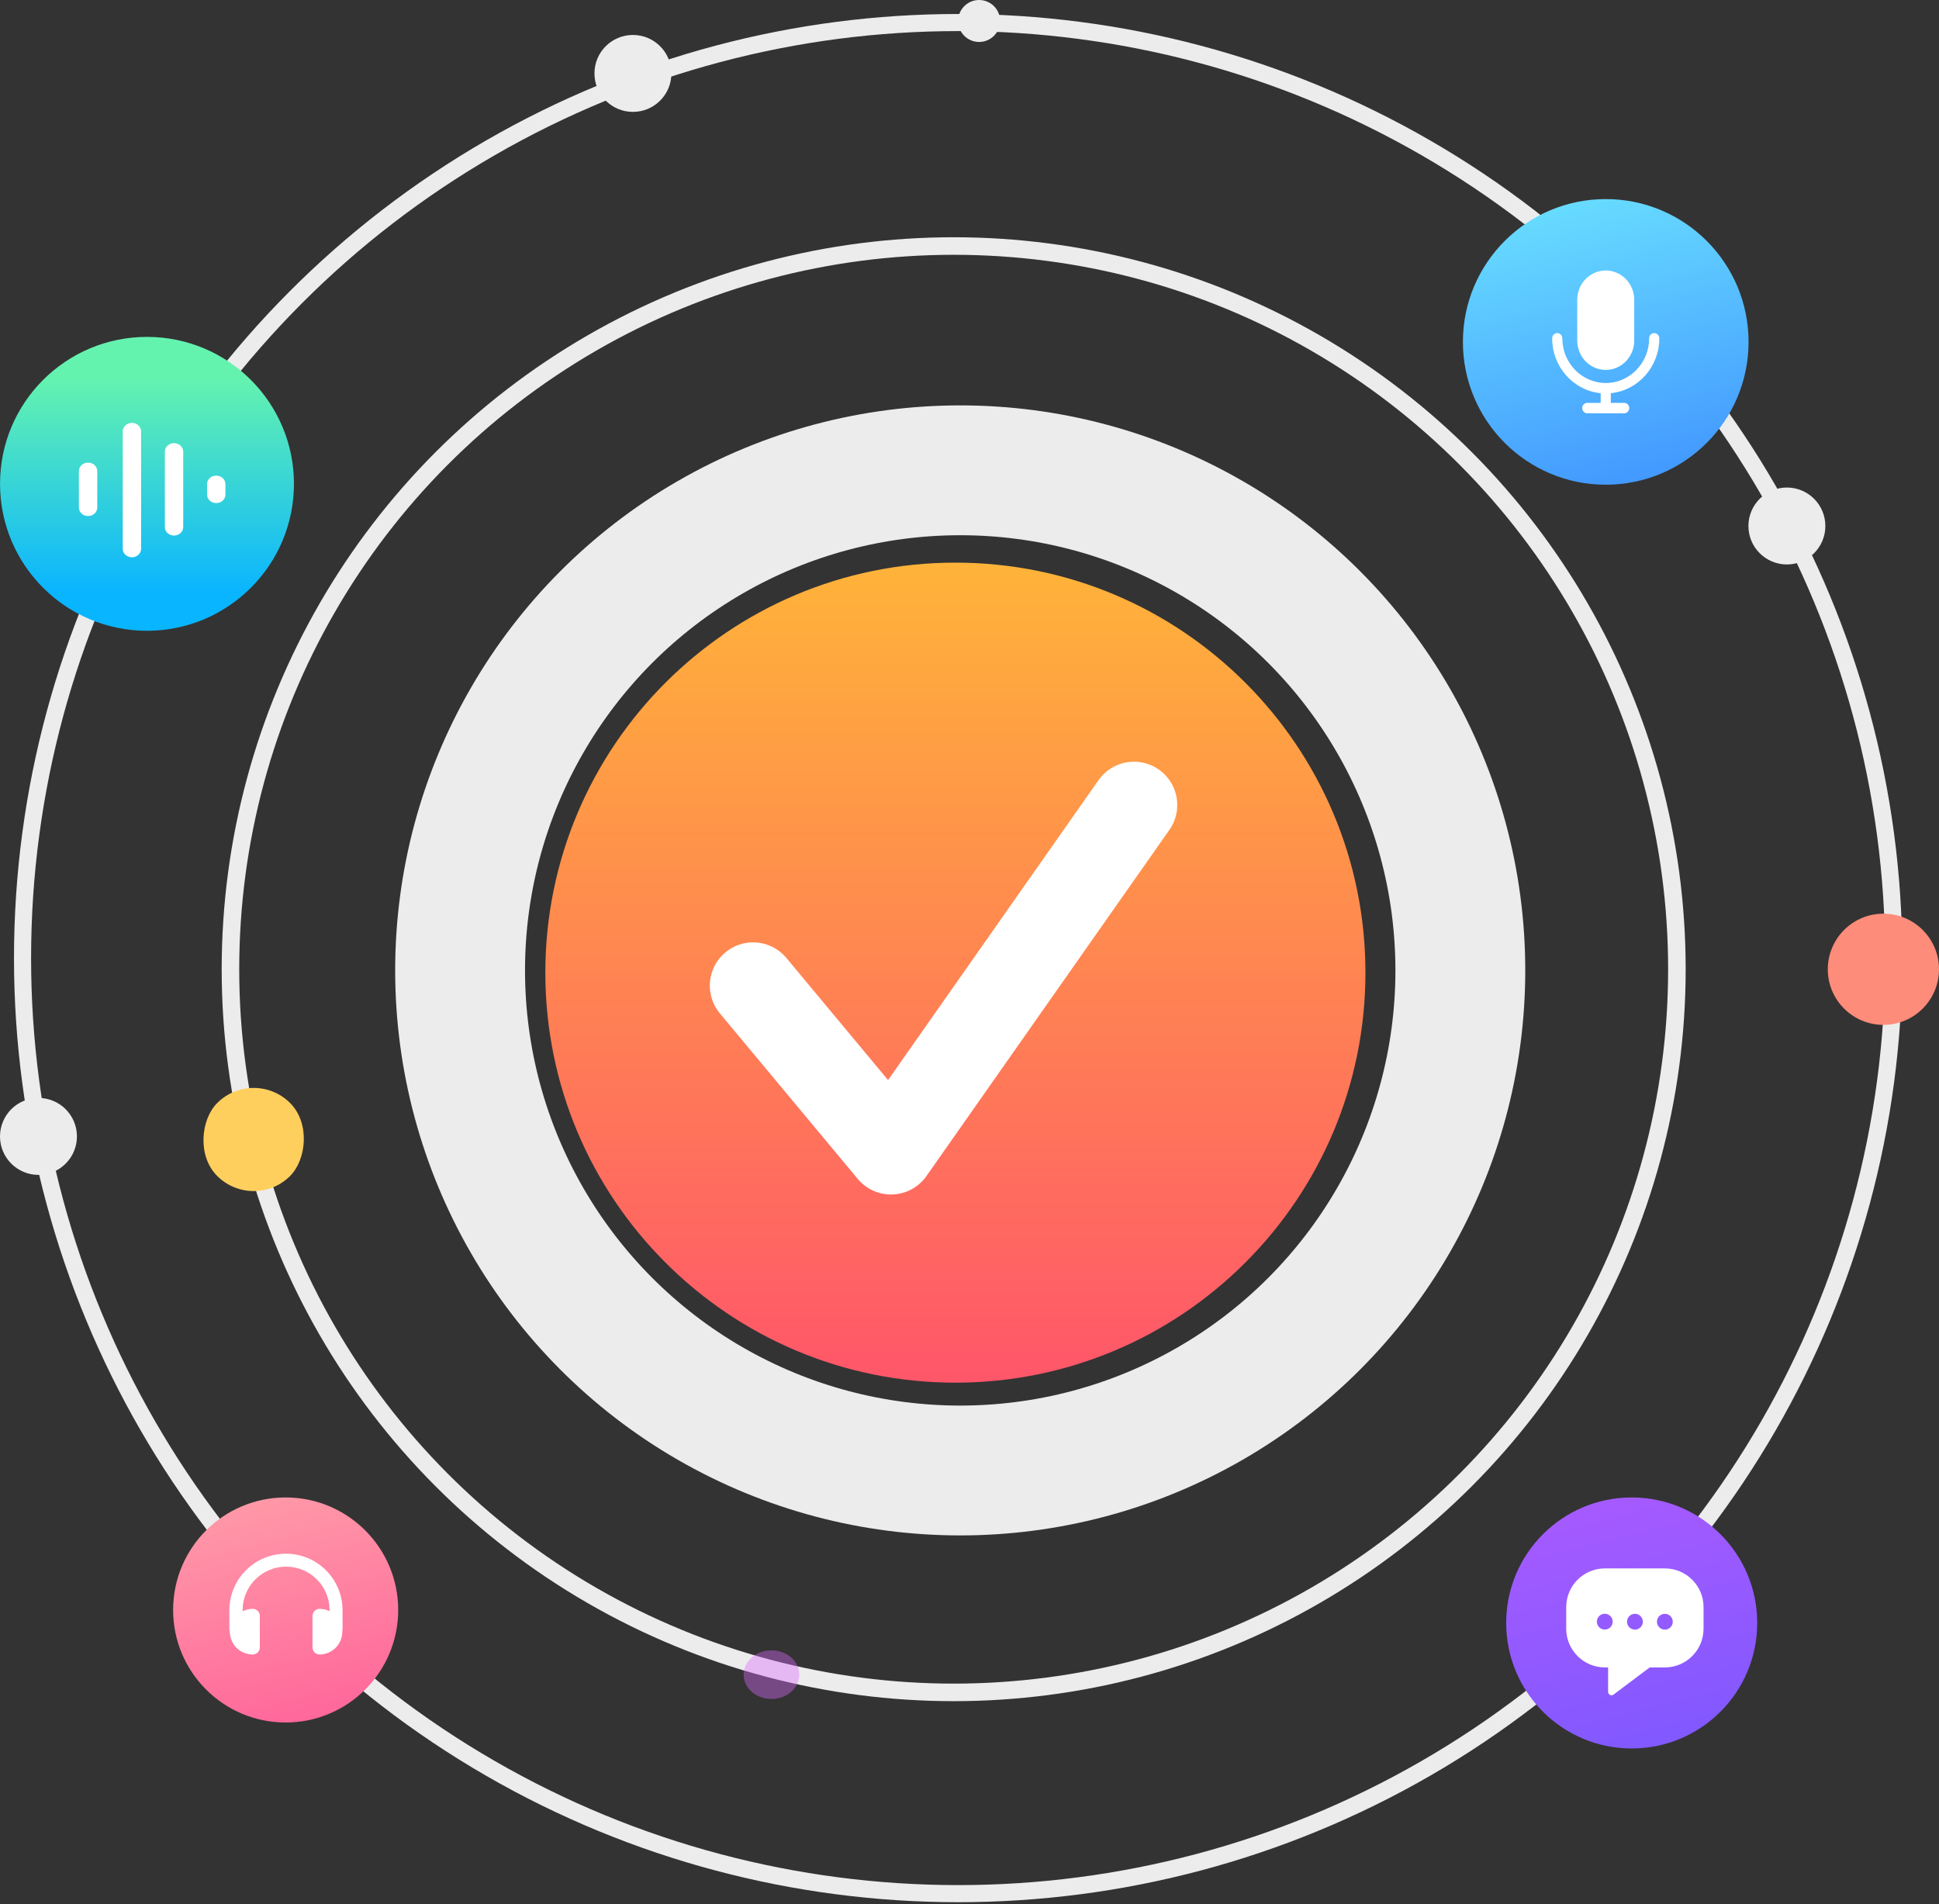 <svg width="224" height="220" viewBox="0 0 224 220" fill="none" xmlns="http://www.w3.org/2000/svg">
<rect x="0" y="0" width="224" height="220" fill="#333333" stroke="none"/>
<circle cx="110.928" cy="112.11" r="57.776" stroke="#ECECEC" stroke-width="15"/>
<circle cx="110.688" cy="110.688" r="108.084" stroke="#ECECEC" stroke-width="1.975"/>
<circle cx="110.172" cy="111.972" r="83.549" stroke="#ECECEC" stroke-width="2.027"/>
<path d="M33 199C40.18 199 46 193.18 46 186C46 178.82 40.18 173 33 173C25.82 173 20 178.82 20 186C20 193.18 25.82 199 33 199Z" fill="url(#paint0_linear)"/>
<path d="M39.571 185.85C39.469 182.314 36.573 179.5 33.035 179.5C29.498 179.5 26.602 182.314 26.5 185.85V188.228C26.499 188.33 26.517 188.431 26.554 188.526C26.566 189.98 27.754 191.151 29.209 191.142C29.659 191.133 30.019 190.764 30.016 190.313V186.695C30.019 186.244 29.659 185.875 29.209 185.866C28.8 185.868 28.397 185.966 28.033 186.153V185.85C28.122 183.142 30.343 180.993 33.052 180.993C35.761 180.993 37.981 183.142 38.07 185.85V186.137C37.713 185.961 37.32 185.868 36.922 185.866C36.703 185.866 36.492 185.953 36.338 186.109C36.183 186.265 36.097 186.475 36.099 186.695V190.313C36.097 190.532 36.183 190.743 36.338 190.899C36.492 191.054 36.703 191.142 36.922 191.142C38.364 191.133 39.532 189.968 39.544 188.526C39.544 188.526 39.544 188.482 39.544 188.455C39.563 188.388 39.574 188.319 39.576 188.249L39.571 185.85Z" fill="white"/>
<path d="M188.5 202C196.508 202 203 195.508 203 187.5C203 179.492 196.508 173 188.5 173C180.492 173 174 179.492 174 187.5C174 195.508 180.492 202 188.5 202Z" fill="url(#paint1_linear)"/>
<path d="M192.324 181.196H185.41C182.938 181.196 180.935 183.199 180.935 185.671V188.17C180.938 190.639 182.941 192.638 185.41 192.638H185.773V195.467C185.775 195.614 185.858 195.747 185.989 195.813C186.12 195.879 186.277 195.865 186.395 195.778L190.579 192.638H192.324C194.793 192.638 196.796 190.639 196.8 188.17V185.671C196.8 183.199 194.796 181.196 192.324 181.196ZM192.324 186.444C192.694 186.442 193.029 186.662 193.172 187.003C193.315 187.343 193.239 187.737 192.978 187.999C192.718 188.261 192.325 188.341 191.983 188.2C191.642 188.059 191.419 187.726 191.419 187.356C191.417 187.113 191.513 186.879 191.686 186.707C191.859 186.535 192.094 186.441 192.338 186.444H192.324ZM188.867 186.444C189.237 186.442 189.571 186.662 189.715 187.003C189.858 187.343 189.781 187.737 189.521 187.999C189.261 188.261 188.868 188.341 188.526 188.2C188.184 188.059 187.962 187.726 187.962 187.356C187.96 187.115 188.054 186.883 188.224 186.712C188.394 186.541 188.626 186.444 188.867 186.444ZM185.397 188.262C185.027 188.265 184.691 188.043 184.549 187.702C184.406 187.361 184.483 186.967 184.745 186.705C185.007 186.443 185.401 186.365 185.742 186.508C186.084 186.651 186.305 186.986 186.302 187.356C186.302 187.857 185.897 188.262 185.397 188.262Z" fill="white"/>
<path d="M110.37 159.74C136.532 159.74 157.74 138.532 157.74 112.37C157.74 86.208 136.532 65 110.37 65C84.208 65 63 86.208 63 112.37C63 138.532 84.208 159.74 110.37 159.74Z" fill="url(#paint2_linear)"/>
<path d="M87 113.87L102.931 133L131 93" stroke="white" stroke-width="10" stroke-linecap="round" stroke-linejoin="round"/>
<path d="M16.981 72.874C26.357 72.874 33.958 65.274 33.958 55.898C33.958 46.522 26.357 38.921 16.981 38.921C7.605 38.921 0.004 46.522 0.004 55.898C0.004 65.274 7.605 72.874 16.981 72.874Z" fill="url(#paint3_linear)"/>
<path d="M10.175 59.616C9.589 59.616 9.114 59.181 9.114 58.644V54.419C9.114 53.882 9.589 53.447 10.175 53.447C10.761 53.447 11.236 53.882 11.236 54.419V58.644C11.236 58.902 11.124 59.149 10.925 59.332C10.726 59.514 10.457 59.616 10.175 59.616Z" fill="white"/>
<path d="M15.24 64.386C14.955 64.383 14.683 64.276 14.484 64.088C14.285 63.901 14.175 63.649 14.179 63.388V49.831C14.179 49.294 14.654 48.858 15.24 48.858C15.826 48.858 16.301 49.294 16.301 49.831V63.388C16.305 63.649 16.195 63.901 15.996 64.088C15.797 64.276 15.525 64.383 15.24 64.386Z" fill="white"/>
<path d="M20.106 61.871C19.52 61.871 19.045 61.436 19.045 60.899V52.17C19.045 51.633 19.52 51.198 20.106 51.198C20.692 51.198 21.167 51.633 21.167 52.17V60.899C21.167 61.436 20.692 61.871 20.106 61.871Z" fill="white"/>
<path d="M24.98 58.119C24.394 58.119 23.919 57.684 23.919 57.147V55.922C23.919 55.385 24.394 54.95 24.98 54.95C25.566 54.95 26.041 55.385 26.041 55.922V57.147C26.041 57.684 25.566 58.119 24.98 58.119Z" fill="white"/>
<circle cx="4.444" cy="131.29" r="4.444" fill="#ECECEC"/>
<circle cx="206.428" cy="60.768" r="4.444" fill="#ECECEC"/>
<circle cx="73.118" cy="8.483" r="4.444" fill="#ECECEC"/>
<circle cx="113.112" cy="2.424" r="2.424" fill="#ECECEC"/>
<rect x="29.303" y="123.22" width="11.915" height="11.915" rx="5.957" transform="rotate(45 29.303 123.22)" fill="#FFCF5D"/>
<path d="M217.577 118.403C221.124 118.403 224 115.527 224 111.98C224 108.433 221.124 105.557 217.577 105.557C214.03 105.557 211.154 108.433 211.154 111.98C211.154 115.527 214.03 118.403 217.577 118.403Z" fill="#FE8C7A"/>
<path opacity="0.4" d="M89.121 196.28C90.895 196.28 92.332 195.022 92.332 193.47C92.332 191.918 90.895 190.66 89.121 190.66C87.347 190.66 85.909 191.918 85.909 193.47C85.909 195.022 87.347 196.28 89.121 196.28Z" fill="#DB6BFF"/>
<path d="M185.5 56C194.613 56 202 48.613 202 39.5C202 30.387 194.613 23 185.5 23C176.387 23 169 30.387 169 39.5C169 48.613 176.387 56 185.5 56Z" fill="url(#paint4_linear)"/>
<path fill-rule="evenodd" clip-rule="evenodd" d="M185.5 42.736C183.682 42.736 182.208 41.218 182.208 39.347V34.638C182.208 32.767 183.682 31.25 185.5 31.25C187.318 31.25 188.792 32.767 188.792 34.638V39.347C188.792 41.218 187.318 42.736 185.5 42.736ZM191.687 39.086C191.687 42.394 189.223 45.119 186.086 45.424V46.543H187.631C187.955 46.543 188.217 46.813 188.217 47.146C188.217 47.479 187.955 47.75 187.631 47.75H183.369C183.045 47.75 182.783 47.479 182.783 47.146C182.783 46.813 183.045 46.543 183.369 46.543H184.914V45.424C181.776 45.119 179.312 42.394 179.312 39.086C179.312 38.753 179.575 38.483 179.898 38.483C180.222 38.483 180.485 38.753 180.485 39.086C180.485 41.932 182.734 44.248 185.5 44.248C188.265 44.248 190.515 41.932 190.515 39.086C190.515 38.753 190.778 38.483 191.101 38.483C191.425 38.483 191.687 38.753 191.687 39.086Z" fill="white"/>
<defs>
<linearGradient id="paint0_linear" x1="36.499" y1="166.716" x2="45.994" y2="204.18" gradientUnits="userSpaceOnUse">
<stop stop-color="#FFA1AA"/>
<stop offset="1" stop-color="#FF5997"/>
</linearGradient>
<linearGradient id="paint1_linear" x1="192.403" y1="165.99" x2="202.989" y2="207.76" gradientUnits="userSpaceOnUse">
<stop stop-color="#AC5AFF"/>
<stop offset="1" stop-color="#7659FF"/>
</linearGradient>
<linearGradient id="paint2_linear" x1="123.121" y1="65" x2="123.121" y2="229.132" gradientUnits="userSpaceOnUse">
<stop stop-color="#FFB339"/>
<stop offset="1" stop-color="#FF128E"/>
</linearGradient>
<linearGradient id="paint3_linear" x1="21.551" y1="43.682" x2="21.551" y2="78.597" gradientUnits="userSpaceOnUse">
<stop stop-color="#64F3AF"/>
<stop offset="0.708" stop-color="#0AB5FF"/>
</linearGradient>
<linearGradient id="paint4_linear" x1="189.86" y1="14.703" x2="202" y2="62.604" gradientUnits="userSpaceOnUse">
<stop stop-color="#6EE8FF"/>
<stop offset="1" stop-color="#3885FF"/>
</linearGradient>
</defs>
</svg>
